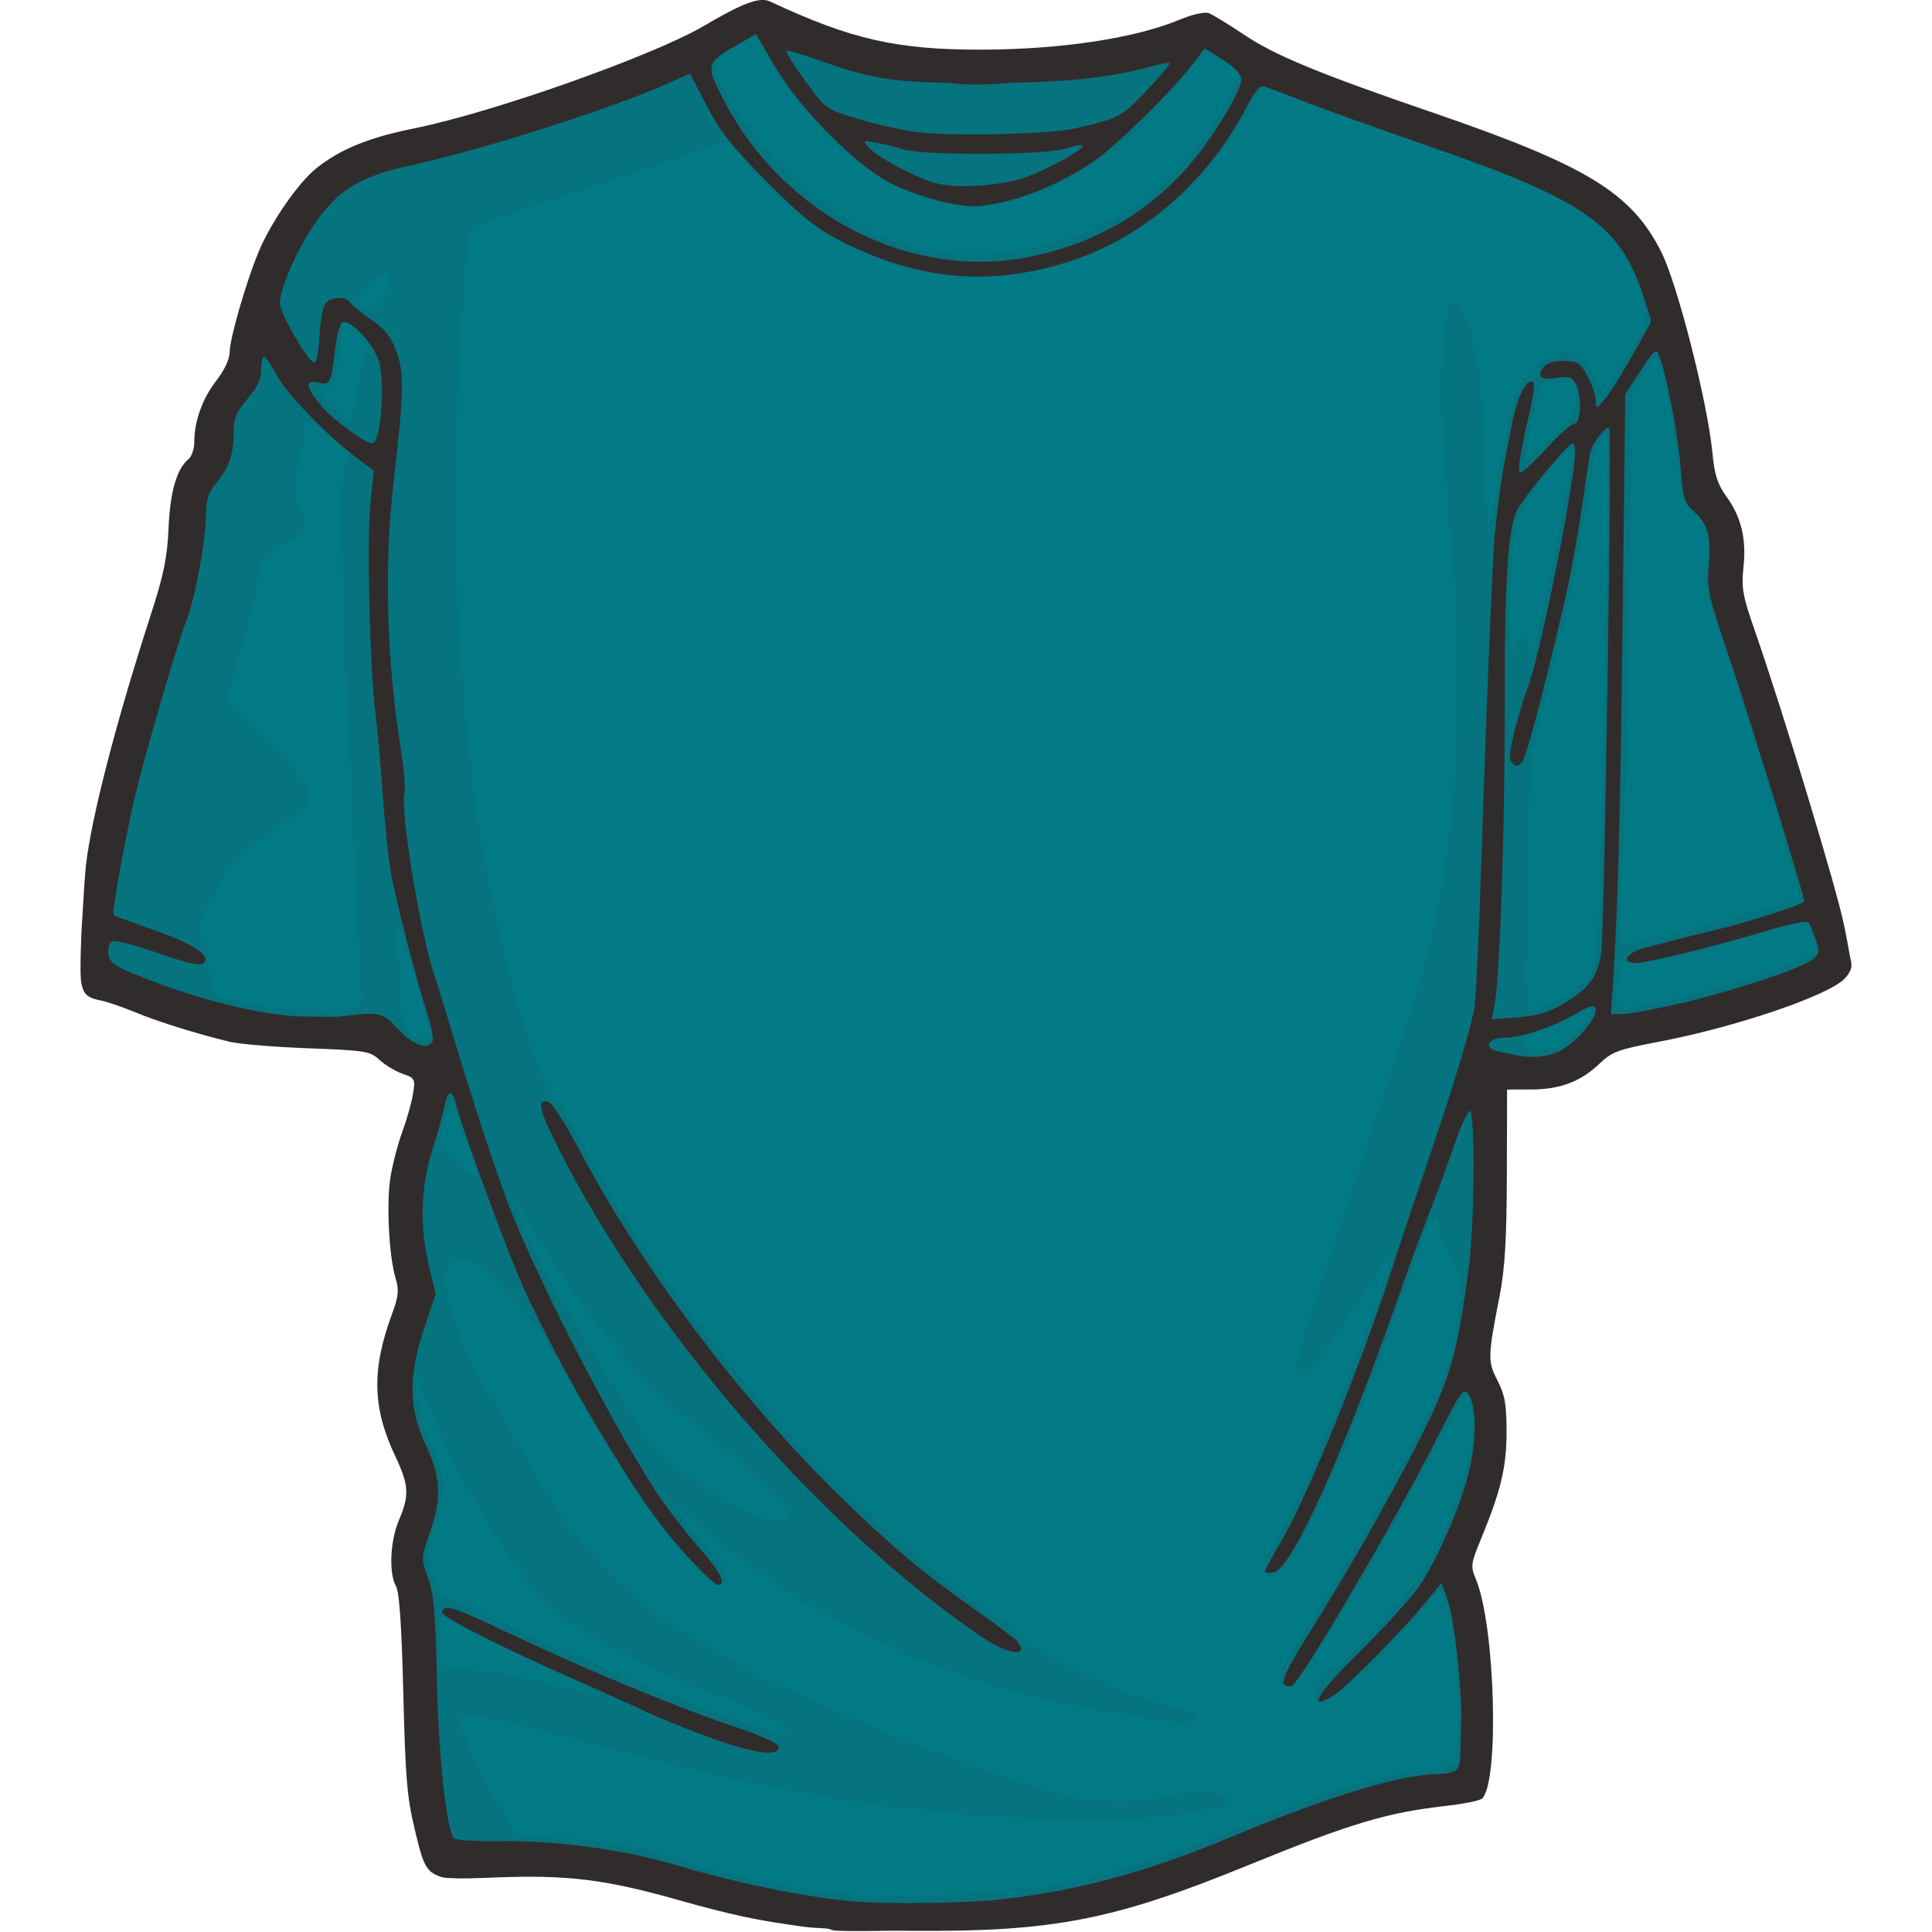 <svg xmlns="http://www.w3.org/2000/svg" xmlns:xlink="http://www.w3.org/1999/xlink" width="500" zoomAndPan="magnify" viewBox="0 0 375 375" height="500" preserveAspectRatio="xMidYMid meet" version="1.0"><defs><clipPath id="2ae1e7f716"><path d="M 15.547 0 L 359.797 0 L 359.797 375 L 15.547 375 Z M 15.547 0 " clip-rule="nonzero"/></clipPath></defs><path fill="#027a85" d="M 147.305 4.434 C 145.777 4.426 139.41 7.781 136.406 10.176 C 134.707 11.535 116.922 18.316 104.703 22.266 C 90.879 26.738 86.918 27.828 79.508 29.23 C 67.906 31.43 61.297 36.523 55.945 47.359 C 54.43 50.43 52.633 55.344 51.953 58.285 C 51.277 61.227 50.402 63.969 50.012 64.367 C 49.621 64.766 49.305 66.512 49.305 68.254 C 49.305 71.301 48.98 71.953 44.34 78.238 C 43.688 79.125 42.883 82.121 42.547 84.91 C 42.102 88.594 41.461 90.508 40.176 91.875 C 38.688 93.461 38.285 95.023 37.699 101.625 C 36.945 110.141 36.586 111.609 31.367 128.203 C 27.352 140.977 24.062 153.574 21.871 164.488 C 20.195 172.828 18.809 185.133 19.324 187.152 C 19.5 187.852 21.082 188.945 22.828 189.582 L 30.277 192.293 C 43.438 197.074 47.652 197.887 60.98 198.195 L 73.809 198.492 L 76.488 201.172 C 78.824 203.508 79.633 203.852 82.953 203.852 C 85.039 203.852 86.754 204.094 86.75 204.41 C 86.75 205.953 82.664 221.227 81.805 222.922 C 80.25 225.977 79.691 235.668 80.715 241.668 C 82.086 249.707 81.91 252.453 79.52 260.367 C 76.988 268.758 77.234 271.527 81.348 280.895 C 84.086 287.137 84.254 290.219 82.156 295.531 C 80.414 299.961 80.199 304.047 81.582 306.473 C 82.23 307.613 82.68 314.09 82.996 326.855 C 83.465 345.773 84.836 356.504 87.062 358.793 C 87.801 359.555 89.07 359.625 92.539 359.074 C 97.637 358.262 114.719 359.141 120.738 360.531 C 122.84 361.02 128.699 362.566 133.742 363.965 C 142.93 366.508 156.27 369.324 162 369.926 C 163.68 370.102 172.461 370.156 181.496 370.043 C 194.805 369.879 199.441 369.52 205.941 368.176 C 219.527 365.367 226.332 363.207 241.137 356.969 C 257.426 350.105 269.355 346.473 278.746 345.512 C 282.586 345.121 284.125 344.625 284.664 343.613 C 285.641 341.793 285.602 325.441 284.605 317.93 C 284.172 314.645 283.09 309.844 282.207 307.27 L 280.602 302.602 L 283.414 296.035 C 288.848 283.383 289.641 273.395 285.668 267.539 C 284.188 265.355 283.852 264.16 284.238 262.355 C 288.742 241.383 289.457 223.781 286.449 207.75 L 285.961 205.172 L 291.219 205.762 C 300.715 206.836 304.762 205.758 309.359 200.918 C 311.012 199.18 312.508 198.477 315.473 198.074 C 324.812 196.812 337.094 193.621 346.91 189.902 C 356.035 186.445 355.871 186.734 353.422 178.652 C 352.59 175.91 350.844 169.875 349.547 165.25 C 346.422 154.102 341.91 139.559 337.238 125.578 C 333.816 115.348 333.473 113.723 333.922 109.84 C 334.562 104.328 333.395 99.965 330.609 97.484 C 328.602 95.691 328.387 94.996 327.914 88.383 C 327.434 81.613 324.473 67.809 322.836 64.75 C 322.422 63.977 322.082 62.488 322.082 61.434 C 322.082 60.379 321.16 57.039 320.035 54.012 C 316.945 45.672 311.113 39.805 301.113 34.973 C 296.883 32.93 288.777 29.672 283.105 27.727 C 252.289 17.16 246.125 14.645 238.398 9.512 C 234.785 7.113 233.684 6.719 232.375 7.348 C 225.488 10.652 205.715 13.59 190.332 13.59 C 174.926 13.59 164.121 11.465 152.84 6.215 C 150.738 5.234 148.242 4.438 147.305 4.434 Z M 147.305 4.434 " fill-opacity="1" fill-rule="nonzero"/><path fill="#312c2c" d="M 147.305 4.434 C 145.777 4.426 139.41 7.781 136.406 10.176 C 134.707 11.535 116.922 18.316 104.703 22.266 C 90.879 26.738 86.918 27.828 79.508 29.23 C 67.906 31.43 61.297 36.523 55.945 47.359 C 54.43 50.43 52.633 55.344 51.953 58.285 C 51.277 61.227 50.402 63.969 50.012 64.367 C 49.621 64.766 49.305 66.512 49.305 68.254 C 49.305 71.301 48.98 71.953 44.34 78.238 C 43.688 79.125 42.883 82.121 42.547 84.91 C 42.102 88.594 41.461 90.508 40.176 91.875 C 38.688 93.461 38.285 95.023 37.699 101.625 C 36.945 110.141 36.586 111.609 31.367 128.203 C 27.352 140.977 24.062 153.574 21.871 164.488 C 20.195 172.828 18.809 185.133 19.324 187.152 C 19.5 187.852 21.082 188.945 22.828 189.582 L 30.277 192.293 C 43.438 197.074 47.652 197.887 60.98 198.195 L 73.809 198.492 L 76.488 201.172 C 78.824 203.508 79.633 203.852 82.953 203.852 C 85.039 203.852 86.754 204.094 86.75 204.41 C 86.75 205.953 82.664 221.227 81.805 222.922 C 80.25 225.977 79.691 235.668 80.715 241.668 C 82.086 249.707 81.91 252.453 79.52 260.367 C 76.988 268.758 77.234 271.527 81.348 280.895 C 84.086 287.137 84.254 290.219 82.156 295.531 C 80.414 299.961 80.199 304.047 81.582 306.473 C 82.23 307.613 82.68 314.09 82.996 326.855 C 83.465 345.773 84.836 356.504 87.062 358.793 C 87.801 359.555 89.07 359.625 92.539 359.074 C 97.637 358.262 114.719 359.141 120.738 360.531 C 122.84 361.02 128.699 362.566 133.742 363.965 C 142.93 366.508 156.27 369.324 162 369.926 C 163.68 370.102 172.461 370.156 181.496 370.043 C 194.805 369.879 199.441 369.52 205.941 368.176 C 219.527 365.367 226.332 363.207 241.137 356.969 C 257.426 350.105 269.355 346.473 278.746 345.512 C 282.586 345.121 284.125 344.625 284.664 343.613 C 285.641 341.793 285.602 325.441 284.605 317.93 C 284.172 314.645 283.09 309.844 282.207 307.27 L 280.602 302.602 L 283.414 296.035 C 288.848 283.383 289.641 273.395 285.668 267.539 C 284.188 265.355 283.852 264.16 284.238 262.355 C 288.742 241.383 289.457 223.781 286.449 207.75 L 285.961 205.172 L 291.219 205.762 C 300.715 206.836 304.762 205.758 309.359 200.918 C 311.012 199.18 312.508 198.477 315.473 198.074 C 324.812 196.812 337.094 193.621 346.91 189.902 C 356.035 186.445 355.871 186.734 353.422 178.652 C 352.59 175.91 350.844 169.875 349.547 165.25 C 346.422 154.102 341.91 139.559 337.238 125.578 C 333.816 115.348 333.473 113.723 333.922 109.84 C 334.562 104.328 333.395 99.965 330.609 97.484 C 328.602 95.691 328.387 94.996 327.914 88.383 C 327.434 81.613 324.473 67.809 322.836 64.75 C 322.422 63.977 322.082 62.488 322.082 61.434 C 322.082 60.379 321.16 57.039 320.035 54.012 C 316.945 45.672 311.113 39.805 301.113 34.973 C 296.883 32.93 288.777 29.672 283.105 27.727 C 252.289 17.16 246.125 14.645 238.398 9.512 C 234.785 7.113 233.684 6.719 232.375 7.348 C 225.488 10.652 205.715 13.59 190.332 13.59 C 174.926 13.59 164.121 11.465 152.84 6.215 C 150.738 5.234 148.242 4.438 147.305 4.434 Z M 146.273 7.484 C 146.715 7.484 147.766 8.82 148.602 10.457 C 151.355 15.855 159.488 25.906 164.34 29.91 C 173.848 37.75 184.949 41.469 193.484 39.66 C 202.703 37.703 210.719 33.613 218.797 26.758 C 222.793 23.371 230.34 15.004 232.758 11.297 L 233.996 9.426 L 237.16 11.52 C 238.902 12.668 240.328 13.965 240.328 14.391 C 240.328 16.207 235.531 24.418 231.578 29.379 C 223.48 39.543 212.914 45.723 199.066 48.391 C 182.27 51.625 166.672 46.684 153.328 33.887 C 146.172 27.023 138.703 16.125 138.703 12.547 C 138.703 11.473 144.668 7.484 146.273 7.484 Z M 245.246 16.641 C 245.359 16.641 247.828 17.629 250.723 18.82 C 253.617 20.016 258.051 21.699 260.574 22.578 L 279.586 29.172 C 296.566 35.066 305.125 39.047 309.918 43.266 C 313.625 46.527 317.559 53.129 318.977 58.465 C 319.945 62.105 319.652 62.906 314.16 71.613 L 311.07 76.516 L 310.008 73.895 C 308.355 69.809 306.891 68.609 303.617 68.609 C 301.273 68.609 300.078 69.184 297.637 71.48 C 294.125 74.789 293.406 77.039 290.762 93.055 C 289.824 98.727 288.922 103.512 288.758 103.684 C 288.594 103.859 288.465 99.293 288.465 93.523 C 288.465 75.473 285.344 58.668 282 58.668 C 280.086 58.668 279.172 74.105 280.246 88.09 C 280.699 93.938 281.188 99.98 281.957 109.105 C 283.781 130.824 283.082 152.867 279.996 170.98 C 277.613 184.969 277.012 187.094 263.988 226.309 C 258.113 244 252.965 259.535 252.547 260.824 C 251.629 263.66 251.543 267.262 252.402 267.262 C 253.973 267.262 258.195 261.441 268.48 245.098 L 270.16 242.434 L 269.645 244.715 C 268.805 248.395 265.262 258.293 259.957 271.84 C 254.262 286.371 251.004 293.492 247.438 299.172 C 244.648 303.613 244.316 305.281 246.086 305.957 C 248.16 306.754 250.324 303.785 255.641 292.852 C 261.668 280.465 265.68 270.34 274.285 245.863 C 275.688 241.871 277.078 238.012 277.375 237.277 C 278.027 235.672 279.289 236.246 279.289 238.148 C 279.289 238.895 280.379 241.68 281.707 244.332 C 284.324 249.57 284.324 249.715 281.617 263.062 C 280.27 269.703 264.551 299.066 252.031 318.344 C 247.781 324.891 247.215 327.238 249.883 327.238 C 250.941 327.238 252.715 325.266 255.715 320.742 C 261.91 311.402 272.496 293.059 278.73 280.879 C 281.688 275.102 284.375 270.535 284.695 270.734 C 285.887 271.469 286.262 277.273 285.402 281.559 C 283.598 290.516 278.91 301.734 274.785 306.988 C 269.156 314.16 262.91 320.809 258.91 323.895 C 255.891 326.223 254.828 327.539 254.992 328.695 C 255.117 329.57 255.746 330.387 256.379 330.508 C 258.125 330.84 266.723 323.266 273.547 315.398 L 279.645 308.359 L 280.527 310.539 C 281.938 314.062 283.262 327.422 282.988 335.262 L 282.738 342.523 L 280.438 342.73 C 270.371 343.625 255.758 348.016 239.18 355.129 C 228.121 359.871 216.051 363.617 204.766 365.805 C 195.352 367.625 172.34 368.477 162.383 367.379 C 154.363 366.496 141.926 363.875 133.359 361.254 C 123.789 358.324 114.586 356.656 107.867 356.645 C 104.867 356.637 101.715 356.445 100.875 356.219 C 98.938 355.695 88.473 335.25 89.387 333.773 C 90.285 332.324 95.199 333.125 109.664 337.102 C 120 339.945 136.633 344.121 142.898 345.438 C 148.062 346.523 151.938 347.285 160.867 348.957 C 171.121 350.879 200.855 353.613 211.285 353.598 C 218.742 353.586 235.23 351.637 237.32 350.52 C 238.559 349.855 238.742 349.422 238.074 348.75 C 237.043 347.723 228.145 347.902 224.199 349.031 C 220.695 350.035 212.879 349.973 208.43 348.898 C 196.43 346.004 173.488 337.434 156.773 329.609 C 152.637 327.672 149.113 326.09 148.941 326.09 C 148.238 326.09 133.617 317.402 128.5 313.941 C 120.113 308.266 110.926 298.141 105.176 288.258 C 102.488 283.641 98.465 276.754 96.238 272.957 C 86.531 256.422 83.73 244.344 89.594 244.344 C 91.25 244.344 93.121 245.793 98.211 251.047 C 103.598 256.605 105.797 259.703 111.109 269.188 C 119.258 283.73 126.043 293.953 132.52 301.453 C 137.957 307.746 141.004 309.387 141.004 306.016 C 141.004 305.004 140.262 303.52 139.367 302.719 C 137.391 300.945 131.062 292.809 131.062 292.043 C 131.062 291.738 132.863 293.199 135.066 295.281 C 153.293 312.496 183.48 326.848 211.672 331.699 C 230.48 334.938 231.918 335.047 231.918 333.348 C 231.918 332.719 231.738 332.199 231.52 332.199 C 230.109 332.199 218.836 328.801 215.941 327.504 C 207.062 323.516 200.082 319.688 198.684 318.047 C 197.844 317.062 194.746 314.645 191.805 312.672 C 163.922 293.984 130.863 255.973 113.449 222.566 C 110.82 217.523 107.918 212.652 106.984 211.742 C 103.504 208.34 96.434 182.426 92.953 160.289 C 88.102 129.449 87.219 91.09 90.434 51.055 C 90.906 45.152 91.121 44.5 92.863 43.664 C 93.914 43.156 103.531 39.902 114.246 36.434 C 124.961 32.961 135.164 29.5 136.91 28.73 C 138.656 27.961 140.555 27.52 141.121 27.758 C 141.684 27.996 143.625 30.051 145.434 32.309 C 149.441 37.309 157.391 43.844 163.414 47.109 C 173.32 52.473 185.758 54.812 196.547 53.336 C 216.406 50.617 231.137 40.543 241.594 22.562 C 243.488 19.305 245.129 16.641 245.246 16.641 Z M 74.75 53.059 C 75.82 52.871 75.871 54.215 74.781 56.992 C 73.434 60.422 71.66 61.129 69.863 58.965 C 68.977 57.898 69.242 57.387 71.762 55.078 C 73.102 53.848 74.109 53.172 74.75 53.059 Z M 66.945 62.484 C 67.281 62.484 68.465 63.27 69.566 64.223 L 71.57 65.945 L 70.406 70.906 C 69.77 73.633 69.051 77.148 68.801 78.727 C 68.551 80.301 68.074 81.598 67.758 81.598 C 67.035 81.598 62.293 76.75 62.293 76.016 C 62.293 75.723 62.77 75.484 63.352 75.484 C 64.805 75.484 65.387 73.715 65.902 67.652 C 66.141 64.816 66.609 62.484 66.945 62.484 Z M 321.305 69.359 C 322.305 69.359 324.383 79.129 325.414 88.652 C 326.297 96.836 326.543 97.703 328.402 99.164 C 331.031 101.234 331.98 104.812 331.199 109.754 C 330.648 113.23 330.898 114.637 333.277 121.52 C 340.219 141.629 349.707 173.473 348.973 174.164 C 348.191 174.902 341.676 176.801 328.254 180.215 C 321.777 181.863 316.02 183.223 315.457 183.223 C 314.211 183.223 314.152 179.387 315.164 163.605 C 315.562 157.375 316.066 135.156 316.281 114.246 L 316.68 76.223 L 318.684 72.793 C 319.789 70.906 320.969 69.359 321.305 69.359 Z M 303.516 73.336 C 305.473 73.352 306.023 74.555 305.93 77.77 C 305.863 80.031 305.094 81.145 300.938 85 L 296.035 89.551 L 296.52 86.148 C 296.785 84.273 297.281 81.711 297.625 80.449 C 297.969 79.188 298.465 77.227 298.715 76.09 C 299.078 74.453 299.746 73.906 301.926 73.5 C 302.535 73.383 303.062 73.332 303.516 73.336 Z M 59.816 81.672 C 60.352 81.668 61.461 82.508 63.645 84.469 L 67.68 88.09 L 66.797 91.141 C 65.887 94.309 66.152 110.309 67.594 140.043 C 67.98 148.027 68.66 163.258 69.094 173.883 C 69.527 184.508 70.078 193.512 70.316 193.895 C 70.555 194.281 70.066 194.957 69.242 195.398 C 65.582 197.355 43.648 195.152 41.543 192.613 C 41.047 192.02 40.66 189.922 40.672 187.945 C 40.688 185.793 40.223 183.816 39.523 183.012 C 38.535 181.875 38.504 181.195 39.32 178.434 C 41.316 171.66 46.977 164.938 54.883 159.938 C 57.324 158.395 59.512 156.637 59.742 156.035 C 60.754 153.402 58.855 150.438 51.602 143.371 L 44.031 136.008 L 44.828 133.062 C 45.266 131.441 46.625 126.531 47.844 122.152 C 49.066 117.773 50.07 113.293 50.07 112.195 C 50.07 109.285 52.086 106.875 55.887 105.246 C 59.621 103.645 60.059 102.223 58.035 98.312 C 56.957 96.223 56.961 95.398 58.02 89.754 C 58.664 86.32 59.285 82.914 59.406 82.188 C 59.457 81.859 59.574 81.672 59.816 81.672 Z M 311.672 83.996 C 311.723 83.996 311.777 84.016 311.82 84.059 C 312.469 84.707 310.52 183.691 309.801 186.402 C 308.984 189.488 305.797 192.59 301.645 194.324 C 300.172 194.938 298.309 195.441 297.492 195.441 C 296.043 195.441 296.016 194.863 296.52 171.176 C 296.957 150.527 297.262 146.07 298.551 141.195 C 300.875 132.41 301.902 128.23 302.953 123.227 C 303.484 120.707 304.184 117.613 304.516 116.352 C 304.848 115.09 305.691 110.801 306.387 106.809 C 307.078 102.816 307.977 98.102 308.375 96.34 C 308.77 94.578 309.094 92.078 309.094 90.773 C 309.094 88.633 310.902 84.023 311.672 84 Z M 305.441 86.559 L 305.016 88.855 C 304.777 90.117 304.367 92.695 304.102 94.586 C 303.234 100.781 297.875 126.672 297.359 127.188 C 297.195 127.352 296.855 126.43 296.594 125.129 C 296.332 123.824 295.773 122.969 295.355 123.227 C 294.938 123.484 294.273 124.797 293.883 126.145 C 292.949 129.379 292.848 113.316 293.75 105.512 C 294.309 100.711 294.824 99.387 297.828 95.191 C 299.727 92.543 302.223 89.527 303.367 88.477 L 305.441 86.562 Z M 349.988 178.891 C 350.664 178.84 351.125 179.352 351.402 180.453 C 351.66 181.477 352.07 182.832 352.316 183.473 C 352.609 184.242 352.012 185.027 350.547 185.785 C 346.887 187.676 334.434 191.609 325.898 193.574 C 316.695 195.691 313.676 195.898 313.676 194.398 C 313.676 193.824 313.887 191.816 314.145 189.938 C 314.57 186.852 314.781 186.551 316.398 186.859 C 318.07 187.176 327.164 185.512 332.391 183.93 C 333.652 183.547 337.785 182.359 341.566 181.277 C 345.348 180.195 349.008 179.133 349.695 178.938 C 349.801 178.906 349.891 178.898 349.988 178.891 Z M 77.094 179.496 C 77.109 179.488 77.117 179.492 77.137 179.512 C 77.434 179.781 78.879 184.242 80.363 189.434 C 81.844 194.625 83.246 199.48 83.469 200.215 C 83.754 201.164 83.441 201.555 82.395 201.555 C 79.676 201.555 78.203 199.746 78.008 196.164 C 77.902 194.297 77.547 189.668 77.211 185.887 C 76.895 182.34 76.855 179.602 77.094 179.496 Z M 308.742 196.062 C 308.969 196.027 309.094 196.055 309.094 196.148 C 309.094 197.375 305.16 201.578 302.926 202.734 C 300.34 204.07 296.41 204.195 295.648 202.969 C 295.047 201.992 297.305 200.023 299.023 200.023 C 299.625 200.023 302.137 198.996 304.605 197.742 C 306.453 196.801 308.059 196.16 308.742 196.062 Z M 87.461 214.219 C 87.645 214.234 87.832 214.641 88.109 215.309 C 89.336 218.277 91.941 225.434 92.48 227.34 C 92.75 228.285 92.852 229.051 92.719 229.031 C 92.582 229.016 90.816 227.473 88.785 225.602 L 85.09 222.199 L 86.207 217.797 C 86.859 215.227 87.152 214.191 87.461 214.219 Z M 100.152 233.391 C 100.441 233.488 101.801 235.531 103.586 238.605 C 114.051 256.633 124.285 268.672 138.707 279.926 C 146.945 286.355 153.227 292.488 153.227 294.121 C 153.227 297.09 146.309 294.734 136.629 288.465 C 128.922 283.477 125.188 279.27 118.355 267.938 C 114.961 262.312 110.734 255.367 108.973 252.508 C 105.875 247.473 101.238 237.562 100.141 233.641 C 100.082 233.445 100.086 233.371 100.152 233.391 Z M 80.57 266.879 L 82.012 270.324 C 90.48 290.547 101.031 307.547 109.121 314 C 112.453 316.656 133.648 327.613 135.465 327.621 C 136.227 327.625 146.301 331.762 149.145 333.23 C 150.395 333.879 151.867 334.945 152.414 335.602 C 153.852 337.332 152.742 337.082 141.004 333.172 C 131.949 330.156 110.883 321.273 96.871 314.547 C 91.723 312.074 87.051 310.055 86.488 310.055 C 85.926 310.055 84.82 308.145 84.027 305.812 C 82.59 301.582 82.582 301.559 84.281 296.832 C 86.637 290.258 86.48 286.082 83.66 280.059 C 82.387 277.336 81.18 273.266 80.965 271 Z M 85.488 313.867 C 85.676 313.867 90.246 316.031 95.648 318.668 L 111.199 326.266 C 117.82 329.5 117.711 329.543 108.52 327.27 C 98.164 324.707 91.828 323.641 88.551 323.926 L 85.605 324.191 L 85.371 319.023 C 85.246 316.184 85.301 313.867 85.488 313.867 Z M 85.488 313.867 " fill-opacity="0.071" fill-rule="nonzero"/><g clip-path="url(#2ae1e7f716)"><path fill="#312c2c" d="M 148.215 -0.008 C 148.055 -0.016 147.887 -0.004 147.711 0.004 L 147.684 0.004 C 147.551 0.004 147.391 0.035 147.227 0.062 C 147.207 0.066 147.188 0.059 147.168 0.062 C 145.07 0.398 141.941 1.902 136.652 5.012 C 126.715 10.855 95.543 21.879 80.371 24.922 C 71.605 26.68 65.988 28.977 61.359 32.695 C 57.828 35.535 52.492 43.289 50.141 49.012 C 47.723 54.883 44.586 65.781 44.586 68.289 C 44.586 69.676 43.586 71.816 41.98 73.898 C 39.262 77.422 37.719 81.727 37.711 85.781 C 37.707 87.098 37.227 88.574 36.637 89.066 C 34.301 91.004 33.035 95.34 32.719 102.48 C 32.465 108.223 31.766 111.605 29.348 119.078 C 22.543 140.082 17.828 158.273 16.695 167.82 C 16.535 169.18 16.285 172.738 16.062 176.688 C 16.055 176.859 16.043 177.012 16.035 177.188 C 15.922 178.914 15.812 180.633 15.754 182.207 C 15.688 184.027 15.656 185.449 15.637 186.656 C 15.59 189.402 15.676 190.809 15.992 191.617 C 15.996 191.637 16 191.66 16.004 191.676 C 16.508 193.379 17.586 193.789 19.613 194.211 C 20.949 194.488 23.93 195.512 26.238 196.477 C 30.531 198.273 38.434 200.73 44.586 202.207 C 46.48 202.66 53.344 203.23 59.859 203.473 C 70.93 203.883 71.836 204.027 73.641 205.711 C 74.703 206.699 76.719 207.918 78.117 208.406 C 78.871 208.668 79.395 208.852 79.754 209.082 L 79.766 209.098 C 79.984 209.266 80.148 209.469 80.281 209.699 C 80.484 210.211 80.383 210.969 80.164 212.32 C 79.898 213.992 78.965 217.301 78.09 219.672 C 77.215 222.043 76.18 226.043 75.777 228.562 C 74.973 233.594 75.496 243.785 76.793 248.137 C 77.473 250.418 77.352 251.621 76.102 255.012 C 72.094 265.867 72.273 273.25 76.75 282.711 C 79.375 288.258 79.484 290.266 77.441 295.035 C 75.719 299.059 75.438 305.379 76.867 307.891 C 77.516 309.031 77.961 315.625 78.281 328.656 C 78.672 344.777 79.004 348.875 80.461 354.91 C 81.836 360.625 82.352 363.078 84.922 364.039 L 84.965 364.055 C 85.691 364.418 86.566 364.562 87.645 364.543 C 89.66 364.68 92.391 364.559 96.289 364.41 C 110.145 363.883 117.488 364.789 131.484 368.738 C 142.062 371.723 146.98 372.762 156.137 373.996 C 157 374.113 158.59 374.23 160.566 374.332 C 161.051 374.438 161.391 374.539 161.449 374.598 C 161.699 374.848 166.82 374.859 173.438 374.746 L 173.613 374.746 C 174.793 374.766 175.977 374.77 177.148 374.777 C 204.445 374.965 216.219 372.672 242.09 362.113 C 262.227 353.891 269.18 351.809 280.801 350.508 C 284.176 350.129 287.281 349.488 287.695 349.078 C 291.066 345.707 290.199 315.453 286.473 306.535 C 285.406 303.984 285.465 303.543 287.516 298.57 C 291.352 289.273 292.426 284.723 292.422 277.852 C 292.414 272.582 292.086 270.715 290.668 267.969 C 288.738 264.242 288.758 263.371 291.082 251.492 C 292.098 246.285 292.441 240.578 292.48 228.035 L 292.523 211.512 L 293.262 211.469 L 297.207 211.469 C 302.781 211.469 306.836 209.938 310.473 206.445 C 312.848 204.168 314.105 203.695 321.68 202.266 C 336.777 199.414 354.984 193.238 358.082 189.91 C 358.461 189.504 358.734 189.168 358.922 188.773 L 358.938 188.746 C 359.234 188.293 359.379 187.844 359.379 187.391 C 359.379 187.027 359.215 186.141 358.953 184.961 C 358.746 183.68 358.418 182.012 357.949 179.66 C 356.555 172.668 346.074 138.086 340.59 122.363 C 338.258 115.688 337.984 114.133 338.41 110.098 C 338.996 104.516 337.969 100.328 335.051 96.301 C 333.367 93.973 332.777 92.113 332.387 87.965 C 331.457 78.105 325.586 55.062 322.402 48.793 C 316.582 37.34 307.887 32.062 277.77 21.742 C 256.18 14.344 247.484 10.762 241.543 6.781 C 238.484 4.734 235.367 2.82 234.605 2.539 C 233.816 2.25 231.367 2.812 228.879 3.852 C 220.297 7.43 205.867 9.605 190.52 9.637 C 174.117 9.676 165.156 7.633 149.492 0.301 C 149.109 0.125 148.691 0.016 148.211 -0.008 Z M 146.742 6.617 C 146.746 6.621 146.75 6.613 146.754 6.617 C 146.762 6.621 146.766 6.629 146.77 6.633 L 150.422 12.906 C 155.035 20.848 165.949 31.918 172.586 35.406 C 175.113 36.734 179.75 38.418 182.891 39.133 C 187.836 40.254 189.266 40.293 193.57 39.453 C 199.629 38.273 206.426 35.309 212.402 31.223 C 216.828 28.199 228.051 17.098 231.855 11.992 L 233.828 9.355 L 237.379 11.609 C 239.582 13 240.941 14.422 240.941 15.32 C 240.941 17.398 236.332 25.305 232.004 30.648 C 223.875 40.68 213.316 47.039 200.254 49.762 C 176.871 54.641 152.047 41.961 140.32 19.148 C 136.953 12.598 137.055 12.18 142.852 8.84 L 146.738 6.617 Z M 152.809 9.828 C 153.465 9.867 155.785 10.555 158.418 11.508 C 167.918 14.934 172.242 15.871 183.555 16.07 C 187.945 16.527 190.758 16.527 196.145 16.07 C 208.559 15.848 216.641 14.859 224.125 12.715 C 225.547 12.305 226.848 12.105 227.012 12.273 C 227.176 12.438 225.133 14.867 222.477 17.66 C 217.578 22.812 217.27 22.965 208.473 24.965 C 203.824 26.023 184.742 26.477 178.355 25.672 C 175.242 25.281 169.898 24.098 166.473 23.051 C 160.262 21.156 160.223 21.148 156.27 15.672 C 154.086 12.656 152.457 10.031 152.633 9.855 C 152.652 9.836 152.715 9.82 152.809 9.828 Z M 133.914 14.289 C 133.922 14.289 133.922 14.305 133.93 14.305 L 137.184 20.547 C 139.785 25.547 142.141 28.527 148.859 35.289 C 155.723 42.188 158.414 44.332 163.395 46.863 C 178.531 54.547 192.68 55.699 208.234 50.516 C 222.367 45.805 234.621 34.949 242.121 20.488 C 243.633 17.57 244.57 16.516 245.445 16.793 C 246.121 17.004 249.953 18.457 253.945 20.004 C 257.938 21.547 268.547 25.34 277.535 28.441 C 307.441 38.754 314.504 43.68 318.898 57.289 L 320.387 61.867 C 320.395 62.027 320.402 62.191 320.402 62.34 C 320.402 62.449 320.375 62.578 320.344 62.734 L 316.969 68.773 C 315 72.285 312.574 76.145 311.582 77.359 C 309.82 79.508 309.766 79.527 309.738 77.816 C 309.707 75.844 307.664 71.457 306.367 70.602 C 305.027 69.715 300.941 69.93 299.934 70.938 C 298.012 72.859 298.887 73.883 302.008 73.383 C 304.516 72.984 305.121 73.16 305.824 74.473 C 307.078 76.82 306.902 82.246 305.574 82.246 C 304.977 82.246 302.438 84.512 299.934 87.285 C 297.43 90.059 295.195 92.039 294.969 91.672 C 294.566 91.023 295.156 87.551 297.09 79.184 C 297.625 76.875 297.895 74.711 297.695 74.371 C 296.832 72.883 294.68 76.457 293.777 80.879 C 291.469 92.168 291.117 94.371 290.156 103.527 C 289.727 107.574 288.449 138.492 287.562 166.289 C 287.141 179.527 286.535 192.598 286.207 195.328 C 285.867 198.172 282.793 208.621 279.023 219.773 C 275.395 230.488 271.32 242.695 269.965 246.898 C 264.023 265.348 253.645 290.785 248.555 299.383 C 246.891 302.188 245.535 304.691 245.535 304.965 C 245.535 305.234 246.266 305.348 247.168 305.215 C 250.801 304.672 261.312 281.113 273.012 247.281 C 273.957 244.551 275.879 239.398 277.285 235.824 C 278.688 232.254 280.926 226.16 282.262 222.277 C 283.594 218.395 284.984 215.406 285.352 215.637 C 286.297 216.219 286.191 237.082 285.207 244.953 C 283.012 262.5 281.566 267.578 275.223 279.973 C 269.059 292.016 261.934 304.48 253.355 318.215 C 249.984 323.609 248.668 326.367 249.203 326.902 C 249.633 327.336 250.34 327.469 250.777 327.199 C 252.773 325.965 271.09 294.688 278.977 279.059 C 283.488 270.121 284.062 269.324 285 270.605 C 286.723 272.961 286.617 280.348 284.777 287.008 C 282.84 294.027 278.34 303.961 275.09 308.406 C 273.398 310.719 268.27 316.305 263.691 320.82 C 255.719 328.68 253.602 332.207 258.625 329.242 C 261.086 327.789 272.438 316.324 276.988 310.703 L 279.773 307.258 L 280.625 309.438 C 282.16 313.391 283.348 323.898 283.645 332.219 C 283.645 332.285 283.645 332.355 283.645 332.422 C 283.641 333.059 283.617 333.691 283.602 334.324 L 283.41 341.641 L 283.41 341.656 C 283.266 342.547 283.07 343.156 282.82 343.41 C 282.316 343.914 280.75 344.32 279.344 344.32 C 272.188 344.32 257.996 348.605 239.422 356.367 C 222.371 363.492 208.84 367.129 193.449 368.75 C 186.785 369.453 171.367 369.605 165.309 369.031 C 155.559 368.105 142.914 365.484 130.809 361.891 C 121.051 358.992 107.75 357.211 97.055 357.367 C 92.504 357.438 88.496 357.191 88.145 356.824 C 86.672 355.277 85.102 340.762 84.805 325.945 C 84.547 313.281 84.219 309.492 83.094 306.328 C 82.438 304.477 82.09 303.477 82.094 302.426 C 82.102 302.277 82.113 302.121 82.125 301.969 C 82.125 301.938 82.137 301.902 82.137 301.867 C 82.254 300.859 82.672 299.656 83.406 297.566 C 85.777 290.816 85.594 286.805 82.641 280.441 C 79.309 273.266 79.227 267.133 82.344 257.809 L 84.566 251.137 L 83.301 245.852 C 81.426 238.086 81.641 230.367 83.934 223.145 C 84.984 219.836 86.047 216.004 86.305 214.633 C 86.848 211.738 87.781 211.383 88.367 213.852 C 89.504 218.645 98.305 242.609 101.648 250.02 C 108.281 264.707 120.289 285.406 128.438 296.184 C 131.832 300.676 138.496 307.641 139.391 307.641 C 141.039 307.641 139.84 305.141 136.195 301 C 134.051 298.559 130.824 294.508 129.039 291.984 C 121.078 280.738 105.281 250.559 99.043 234.676 C 96.484 228.16 91.582 213.184 87.027 198.008 C 85.895 194.227 84.664 190.27 84.305 189.219 C 81.641 181.469 77.719 157.781 78.488 154.113 C 78.711 153.035 78.418 149.23 77.84 145.66 C 75.043 128.445 74.531 109.871 76.379 93.707 C 78.434 75.781 78.496 72.375 76.91 68.129 C 75.824 65.215 74.688 63.797 72.066 62.062 C 70.184 60.816 68.383 59.34 68.047 58.793 C 67.148 57.324 63.855 57.586 62.996 59.191 C 62.586 59.953 62.137 62.789 61.992 65.492 C 61.852 68.195 61.402 70.383 60.992 70.367 C 59.84 70.32 54.32 60.762 54.32 58.809 C 54.32 56.129 57.523 48.73 60.773 43.891 C 65.406 36.98 69.684 34.293 79.355 32.199 C 93.273 29.184 118.371 21.207 129.555 16.234 L 133.914 14.293 Z M 168.109 27.426 C 168.418 27.41 169.02 27.508 169.965 27.676 C 171.398 27.926 173.766 28.52 175.234 28.984 C 179.133 30.215 203.152 30.113 206.809 28.852 C 208.41 28.301 209.906 28.02 210.121 28.234 C 210.68 28.793 204.199 32.465 199.488 34.258 C 194.859 36.02 186.125 36.68 181.816 35.598 C 178.129 34.672 170.426 30.617 168.668 28.676 C 167.875 27.801 167.594 27.449 168.109 27.426 Z M 66.836 62.547 C 68.746 62.617 72.688 67.062 73.609 70.363 C 74.5 73.535 74.188 82.164 73.082 85.047 C 72.867 85.602 72.469 86.055 72.199 86.047 C 70.801 86.008 64.371 81.246 62.273 78.699 C 59.312 75.105 59.145 73.621 61.773 74.281 C 64.055 74.855 64.316 74.328 65.055 67.73 C 65.352 65.066 65.996 62.75 66.484 62.59 C 66.59 62.555 66.711 62.539 66.836 62.547 Z M 321.418 68.199 C 321.691 68.215 321.867 68.629 322.121 69.305 C 323.551 73.078 325.688 84.336 326.203 90.805 C 326.68 96.824 326.93 97.637 328.898 99.391 C 331.602 101.801 332.188 104.039 331.652 109.961 C 331.27 114.172 331.629 115.77 335.406 126.883 C 339.023 137.535 350.023 173.238 350.191 174.859 C 350.184 174.902 350.188 174.945 350.176 174.988 C 349.551 175.68 339.449 178.945 333.402 180.395 C 330.672 181.047 327.23 181.902 325.762 182.293 C 324.289 182.684 321.453 183.414 319.457 183.914 C 315.727 184.852 314.391 186.918 317.512 186.918 C 319.719 186.918 333.309 183.57 342.855 180.676 C 347.004 179.418 350.645 178.676 350.957 179.023 C 351.27 179.375 351.934 180.867 352.43 182.34 C 353.23 184.727 353.152 185.145 351.75 186.285 C 349.617 188.02 335.633 192.605 325.379 194.93 C 320.754 195.977 316.012 196.84 314.832 196.844 L 312.684 196.859 L 313.098 190.555 C 314.062 175.605 314.543 157.223 314.98 118.148 L 315.453 76.707 C 315.531 76.523 315.617 76.332 315.719 76.121 L 318.426 71.969 C 320.227 69.23 320.957 68.172 321.414 68.195 Z M 51.273 69.262 C 51.59 69.262 52.695 70.891 53.746 72.883 C 55.656 76.508 63.867 84.934 69.547 89.109 L 72.551 91.336 L 71.891 97.68 C 71.148 104.688 71.77 129.797 72.906 138.781 C 73.305 141.934 73.934 148.984 74.32 154.449 C 74.703 159.91 75.379 166.449 75.805 168.969 C 76.711 174.332 80.602 189.535 82.859 196.52 C 83.727 199.199 84.215 201.742 83.949 202.176 C 82.922 203.836 80.156 202.855 77.367 199.832 C 74.27 196.477 73.859 196.375 66.352 197.258 C 65.957 197.305 65.539 197.34 65.129 197.375 L 61.727 197.344 C 59.988 197.324 58.523 197.297 57.176 197.27 C 48.141 196.484 37.062 193.594 25.855 188.965 C 22.09 187.41 21.238 186.715 21.039 185.078 C 20.898 183.91 21.234 182.93 21.852 182.691 C 22.43 182.473 26.449 183.523 30.789 185.035 C 36.41 186.992 38.922 187.547 39.508 186.965 C 40.996 185.477 37.559 183.195 29.773 180.484 C 25.934 179.148 22.688 177.957 22.145 177.688 C 22.09 177.598 22.039 177.5 21.996 177.406 C 21.977 175.473 24.629 161.055 26.312 154.094 C 28.418 145.406 34.477 124.758 36.223 120.328 C 37.91 116.051 39.988 104.656 39.992 99.684 C 39.996 97.004 40.473 95.551 41.891 93.867 C 44.41 90.875 45.352 88.199 45.352 84.031 C 45.352 81.184 45.816 80.02 48.02 77.449 C 49.91 75.238 50.699 73.59 50.699 71.793 C 50.699 70.398 50.957 69.262 51.273 69.262 Z M 312.215 83.027 C 312.266 83.035 312.309 83.051 312.344 83.086 C 312.91 83.652 311.418 180.941 310.785 185.004 C 310.078 189.52 308.445 191.785 303.895 194.547 C 300.742 196.457 298.637 197.117 294.703 197.434 L 289.609 197.844 L 290.125 194.871 C 291.176 188.836 292.113 160.645 292.07 136.496 C 292.023 112.863 292.707 102.324 294.512 98.914 C 295.906 96.285 304.422 86.059 305.219 86.059 C 305.77 86.059 305.875 87.406 305.543 90.078 C 304.082 101.852 298.441 128.816 296.398 133.816 C 295.883 135.074 294.828 138.602 294.043 141.648 C 292.895 146.109 292.797 147.379 293.57 148.145 C 294.34 148.902 294.73 148.836 295.516 147.773 C 296.32 146.684 299.453 134.832 303.629 117.012 C 304.824 111.906 306.453 102.855 307.414 96 C 307.914 92.426 308.465 88.812 308.637 87.973 C 308.996 86.199 311.422 82.934 312.215 83.027 Z M 308.988 195.328 C 311.777 195.328 306.371 202.52 302.301 204.219 C 299.891 205.227 297.145 205.418 294.055 204.766 L 290.801 204.074 C 287.832 203.441 288.719 201.438 291.965 201.438 C 295.152 201.438 301.488 199.328 305.602 196.902 C 307.074 196.035 308.594 195.324 308.988 195.324 Z M 105.918 213.762 C 104.277 213.676 104.844 215.797 108.082 222.273 C 125.746 257.605 158.688 295.824 190.137 317.445 C 195.457 321.105 199.812 321.836 197.574 318.699 C 197.266 318.266 193.48 315.41 189.164 312.352 C 178.816 305.016 173.5 300.566 163.5 290.867 C 144.156 272.109 124.648 246.27 112.461 223.23 C 109.5 217.641 107.105 213.965 106.289 213.809 C 106.16 213.781 106.031 213.77 105.922 213.762 Z M 86.613 312.09 C 86.039 312.137 85.848 312.465 85.848 313.031 C 85.848 313.895 97.883 319.996 110.543 325.547 C 115.656 327.789 122.254 330.773 125.195 332.16 C 128.137 333.547 134.152 335.957 138.566 337.535 C 146.723 340.449 151.172 340.992 151.172 339.066 C 151.172 338.863 150.801 338.57 150.168 338.211 L 150.141 338.184 C 149.863 337.957 149.492 337.762 149.109 337.652 L 149.066 337.637 C 147.434 336.875 144.918 335.918 141.613 334.809 C 130.723 331.156 112.773 323.668 97.586 316.434 C 90.934 313.266 87.875 311.984 86.613 312.09 Z M 86.613 312.09 " fill-opacity="1" fill-rule="nonzero"/></g></svg>